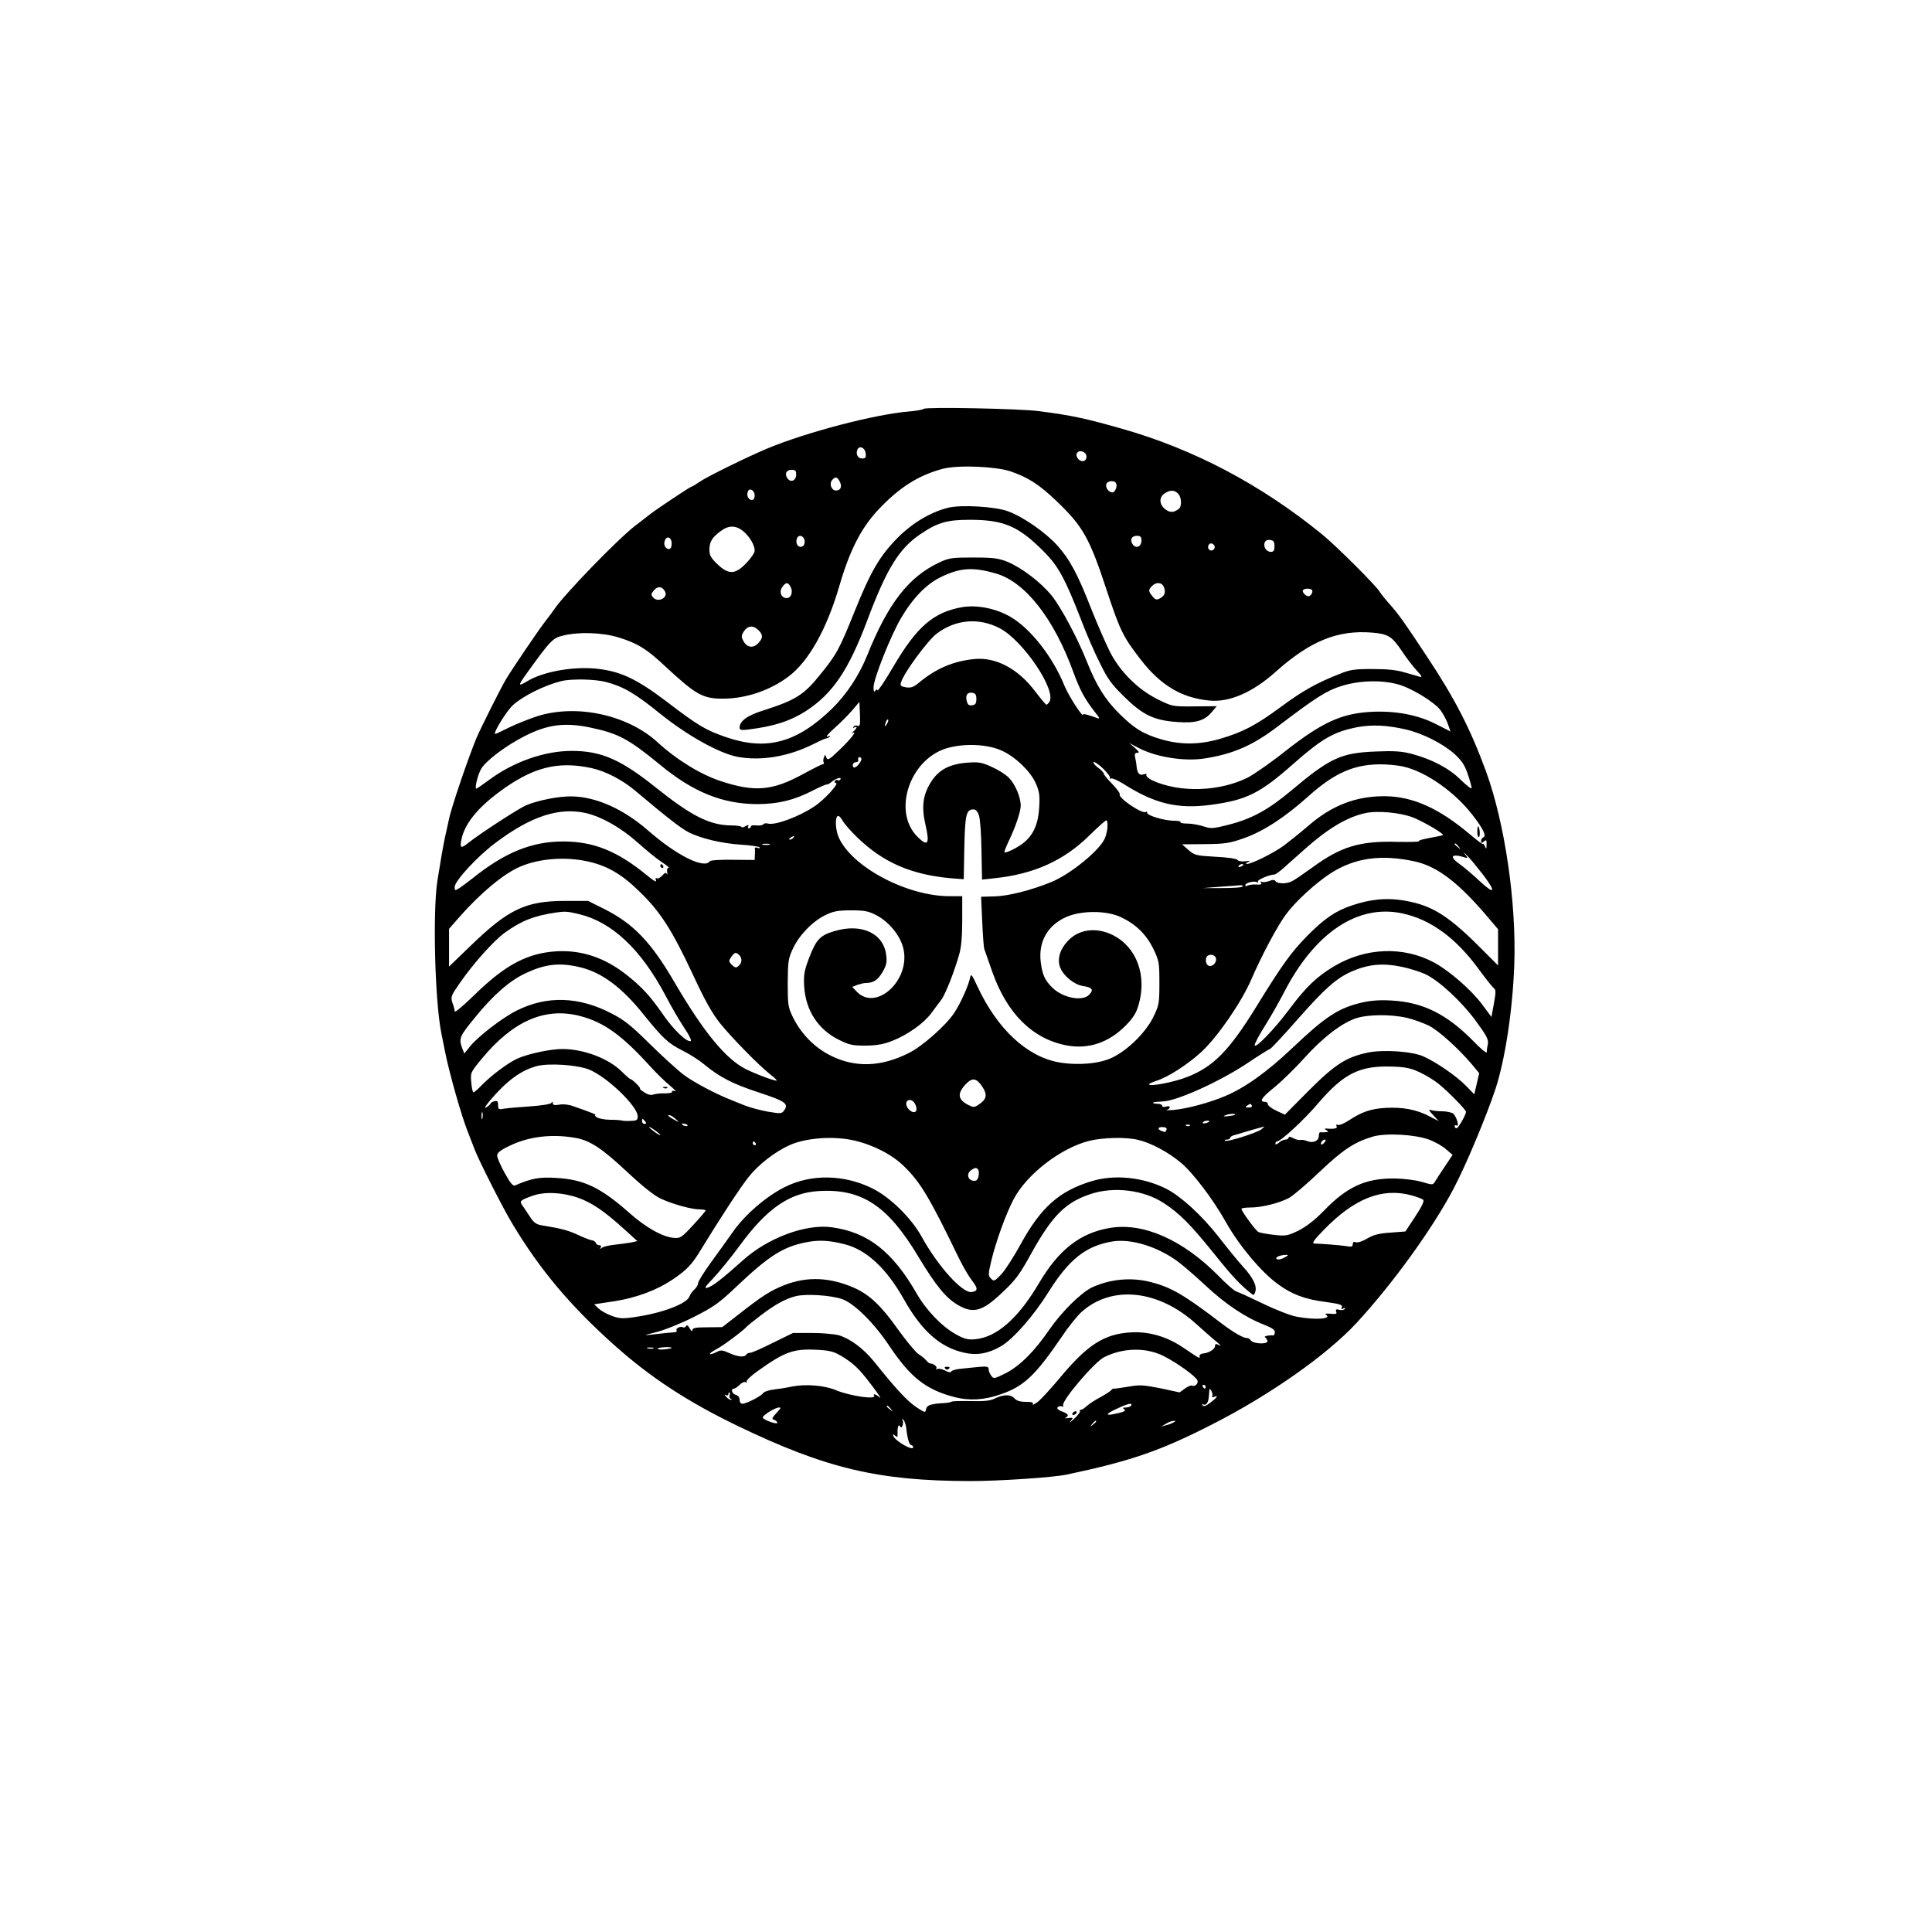 <?xml version="1.0" standalone="no"?>
<!DOCTYPE svg PUBLIC "-//W3C//DTD SVG 20010904//EN"
 "http://www.w3.org/TR/2001/REC-SVG-20010904/DTD/svg10.dtd">
<svg version="1.0" xmlns="http://www.w3.org/2000/svg"
 width="1024pt" height="1024pt" viewBox="0 0 1024 1024"
 preserveAspectRatio="xMidYMid meet">

<g transform="translate(0,1024) scale(0.1,-0.1)"
fill="#000000" stroke="none">
<path d="M4896 8073 c-4 -4 -40 -11 -79 -14 -181 -15 -544 -110 -752 -197
-107 -45 -317 -148 -359 -177 -20 -14 -39 -25 -42 -25 -6 0 -179 -115 -219
-146 -16 -13 -52 -40 -79 -61 -94 -73 -376 -364 -428 -442 -10 -14 -33 -46
-53 -71 -35 -46 -165 -237 -203 -300 -24 -39 -132 -255 -156 -310 -42 -101
-134 -369 -147 -435 -6 -27 -15 -70 -21 -95 -11 -54 -24 -128 -40 -230 -25
-167 -13 -634 21 -805 6 -27 14 -72 20 -100 22 -111 88 -344 121 -425 12 -30
28 -72 36 -93 22 -58 151 -314 202 -397 145 -241 304 -430 534 -636 193 -173
388 -301 654 -430 471 -227 748 -293 1234 -294 159 0 438 19 512 34 338 71
498 126 768 264 310 157 612 370 769 539 194 210 406 504 516 714 68 130 171
377 221 526 51 155 91 414 100 658 12 332 -50 753 -150 1027 -83 226 -164 384
-314 610 -118 179 -150 224 -196 275 -24 27 -47 56 -53 66 -16 30 -233 246
-307 306 -325 264 -680 451 -1061 559 -194 55 -263 70 -440 93 -100 13 -598
23 -609 12z m-308 -236 c3 -22 -1 -27 -18 -27 -23 0 -35 22 -26 46 10 25 41
12 44 -19z m1170 -13 c4 -27 -22 -38 -42 -18 -8 8 -13 21 -9 30 8 22 47 13 51
-12z m-403 -82 c94 -32 153 -70 244 -157 141 -135 175 -195 266 -471 71 -216
88 -250 181 -370 105 -136 217 -203 363 -217 106 -11 231 43 353 153 183 163
328 222 511 207 85 -7 105 -20 158 -99 23 -35 58 -80 78 -102 27 -29 31 -37
16 -33 -11 3 -47 14 -80 23 -41 13 -95 18 -170 18 -95 0 -119 -3 -175 -26
-122 -48 -195 -89 -310 -174 -133 -98 -202 -134 -320 -169 -108 -32 -207 -34
-310 -5 -98 28 -148 58 -229 139 -72 71 -121 149 -171 276 -49 123 -135 284
-185 347 -56 70 -161 150 -235 180 -47 19 -74 23 -180 23 -115 0 -130 -2 -183
-27 -161 -76 -270 -216 -380 -490 -44 -109 -109 -207 -186 -283 -187 -182
-348 -226 -563 -152 -109 38 -145 59 -313 187 -153 116 -236 157 -351 173
-128 19 -302 -10 -390 -64 -48 -29 -49 -24 -8 34 131 182 143 195 197 208 84
21 210 17 297 -10 100 -31 148 -61 244 -151 166 -154 201 -174 312 -173 120 1
246 44 343 117 107 80 203 251 270 481 55 189 115 305 204 401 112 120 216
186 347 220 80 20 276 12 355 -14z m-1135 -17 c0 -32 -28 -45 -46 -21 -17 24
-7 46 22 46 19 0 24 -5 24 -25z m230 -36 c15 -27 6 -49 -19 -49 -24 0 -37 35
-21 55 17 20 27 19 40 -6z m1465 -9 c9 -15 -4 -50 -19 -50 -20 0 -39 27 -32
45 6 17 42 20 51 5z m-1915 -66 c0 -15 -6 -24 -15 -24 -18 0 -30 24 -21 45 8
22 36 6 36 -21z m2244 10 c19 -19 21 -68 4 -81 -27 -21 -47 -21 -72 -2 -32 25
-34 63 -4 83 29 20 52 20 72 0z m-2304 -200 c34 -29 60 -73 60 -103 0 -11 -20
-40 -44 -65 -59 -62 -94 -63 -154 -6 -35 34 -42 47 -42 78 1 42 14 63 61 98
42 31 80 30 119 -2z m325 -54 c0 -16 -6 -26 -18 -28 -19 -4 -32 20 -23 44 9
25 41 13 41 -16z m1785 5 c0 -32 -28 -45 -46 -21 -17 24 -7 46 22 46 19 0 24
-5 24 -25z m-2490 -15 c0 -20 -5 -30 -15 -30 -18 0 -30 24 -21 45 10 28 36 17
36 -15z m3195 -15 c0 -23 -5 -30 -19 -30 -24 0 -41 27 -33 49 4 11 15 16 29
14 18 -2 23 -9 23 -33z m-319 4 c10 -17 -13 -36 -27 -22 -12 12 -4 33 11 33 5
0 12 -5 16 -11z m-1156 -149 c155 -46 306 -238 410 -525 34 -93 60 -141 114
-210 25 -31 27 -37 11 -31 -38 15 -75 25 -75 19 0 -19 -76 99 -97 150 -63 156
-181 306 -288 368 -78 45 -177 64 -255 51 -153 -27 -241 -104 -365 -315 -44
-75 -82 -132 -84 -126 -2 7 -6 6 -12 -2 -6 -10 -9 -4 -9 18 0 45 90 271 144
364 63 108 135 182 210 219 103 51 172 56 296 20z m-1090 -70 c15 -27 3 -60
-20 -60 -29 0 -42 32 -24 58 19 27 30 28 44 2z m1979 -2 c11 -29 4 -46 -22
-60 -17 -9 -24 -7 -39 12 -22 27 -22 34 -2 54 22 23 53 20 63 -6z m-2646 -20
c23 -35 -36 -66 -63 -33 -10 13 -9 19 6 36 20 23 42 22 57 -3z m3430 6 c9 -9
-4 -34 -18 -34 -16 0 -37 25 -28 33 8 9 38 9 46 1z m-1652 -205 c123 -66 300
-328 261 -389 -5 -8 -12 -15 -16 -15 -3 0 -30 32 -59 70 -89 119 -207 183
-322 172 -112 -11 -204 -50 -295 -126 -28 -23 -42 -28 -68 -24 -28 5 -32 9
-26 27 14 49 141 221 188 257 101 77 226 87 337 28z m-1281 -9 c25 -25 25 -41
-1 -69 -26 -28 -59 -24 -78 10 -13 24 -13 29 2 53 21 31 50 33 77 6z m-807
-275 c91 -24 153 -60 285 -167 144 -116 311 -209 409 -229 127 -24 274 1 408
69 28 14 56 27 63 28 8 1 17 6 20 10 4 4 -2 4 -13 0 -11 -3 6 16 37 44 32 28
74 71 95 95 l38 45 3 -66 c2 -56 0 -65 -12 -61 -9 4 -18 1 -22 -5 -4 -7 -3 -8
4 -4 19 11 14 -5 -5 -21 -10 -8 -12 -11 -5 -8 28 15 -6 -30 -69 -90 -54 -52
-63 -57 -69 -40 -6 17 -7 17 -13 1 -4 -10 -5 -22 -1 -27 3 -5 1 -9 -4 -9 -5 0
-53 -24 -108 -54 -162 -88 -255 -95 -434 -36 -107 35 -235 114 -335 206 -158
145 -428 204 -637 138 -46 -15 -113 -42 -150 -60 -37 -19 -70 -34 -73 -34 -15
0 59 121 94 153 53 48 167 105 256 127 52 13 178 11 238 -5z m4192 -11 c72
-18 195 -93 230 -138 13 -18 31 -50 39 -73 l14 -40 -77 39 c-97 50 -218 72
-346 65 -156 -9 -258 -56 -451 -207 -75 -60 -165 -122 -198 -140 -152 -77
-367 -83 -511 -15 -19 10 -32 22 -29 27 4 6 -1 8 -14 4 -23 -8 -34 5 -38 43
-1 14 -5 36 -8 49 -3 16 0 22 12 22 13 0 9 7 -13 26 l-30 26 47 -25 c94 -50
245 -74 353 -57 153 24 258 70 393 174 196 149 254 186 332 210 91 29 208 33
295 10z m-2230 -79 c0 -23 -5 -31 -22 -33 -17 -3 -24 3 -29 22 -8 32 3 48 29
44 17 -2 22 -10 22 -33z m-474 -132 c-12 -20 -14 -14 -5 12 4 9 9 14 11 11 3
-2 0 -13 -6 -23z m-1573 -19 c149 -31 203 -60 370 -197 176 -146 334 -209 518
-209 109 1 193 21 288 70 39 20 74 35 78 34 4 -1 17 6 27 15 22 18 55 27 45
12 -3 -5 -9 -7 -14 -4 -5 3 -11 1 -15 -5 -3 -5 -1 -10 5 -10 21 0 -62 -91
-115 -125 -82 -55 -209 -101 -245 -90 -10 3 -21 1 -24 -4 -4 -5 -20 -8 -36 -6
-17 2 -30 0 -30 -5 0 -6 -5 -10 -11 -10 -5 0 -7 5 -3 11 4 8 0 8 -15 0 -11 -7
-21 -8 -21 -4 0 4 -24 8 -53 8 -116 1 -211 49 -406 205 -182 145 -285 190
-441 190 -144 0 -309 -58 -438 -154 -34 -25 -64 -46 -67 -46 -11 0 8 76 26
106 27 44 132 123 231 173 120 61 211 73 346 45z m4322 -10 c89 -20 197 -75
258 -129 39 -36 55 -59 71 -107 12 -34 21 -68 21 -75 0 -7 -25 12 -57 43 -62
62 -153 110 -263 139 -50 13 -92 16 -185 12 -187 -7 -244 -33 -451 -207 -123
-103 -209 -150 -335 -182 -79 -20 -90 -21 -130 -8 -24 8 -63 15 -86 15 -22 0
-39 3 -36 8 2 4 -13 7 -35 7 -49 0 -142 27 -142 42 0 6 -3 9 -6 5 -16 -16
-150 75 -139 93 3 4 -15 29 -40 55 -25 25 -45 50 -45 55 0 5 -13 19 -30 31
-16 12 -27 26 -24 30 2 4 25 -10 49 -33 24 -23 41 -46 38 -51 -3 -6 -1 -7 5
-3 6 3 35 -9 64 -27 168 -107 287 -136 465 -113 191 26 260 60 441 220 150
132 213 168 337 192 77 14 155 11 255 -12z m-2137 -114 c72 -34 150 -110 177
-172 19 -43 22 -65 18 -128 -5 -86 -30 -143 -79 -184 -30 -26 -98 -60 -105
-53 -2 2 8 28 22 58 36 74 64 157 64 189 0 45 -29 113 -62 147 -16 17 -57 43
-91 58 -52 24 -69 27 -127 23 -96 -7 -154 -37 -195 -102 -44 -69 -52 -133 -29
-231 23 -99 11 -115 -44 -59 -131 131 -43 403 149 466 94 30 224 25 302 -12z
m-756 -63 c-18 -27 -37 -33 -37 -13 0 9 7 16 15 16 8 0 14 3 14 8 -3 16 2 23
12 17 7 -5 6 -14 -4 -28z m-1422 -28 c74 -16 162 -62 227 -116 176 -148 247
-203 286 -223 65 -34 176 -60 280 -67 51 -3 95 -10 98 -14 3 -5 -2 -6 -11 -3
-9 4 -15 3 -14 -2 1 -5 1 -21 0 -36 l-1 -26 -115 1 c-68 1 -119 -2 -123 -8
-30 -42 -176 31 -329 165 -130 113 -276 178 -405 179 -68 1 -177 -21 -239 -47
-42 -18 -249 -153 -309 -201 -36 -29 -43 -26 -35 16 15 82 82 167 199 254 177
132 311 167 491 128z m4307 7 c117 -27 270 -135 363 -256 56 -72 75 -112 57
-118 -6 -2 -12 -11 -12 -19 0 -13 3 -13 15 -3 13 11 15 8 14 -16 0 -25 -1 -26
-9 -9 -5 11 -9 16 -9 12 -1 -5 -31 18 -68 49 -165 140 -305 203 -454 204 -154
0 -279 -48 -406 -158 -43 -37 -102 -84 -130 -105 -52 -38 -172 -98 -195 -96
-7 0 -4 5 7 10 15 7 12 8 -15 4 -19 -2 -38 1 -41 7 -4 7 -53 14 -117 17 -103
6 -111 8 -143 36 l-34 30 120 1 c106 1 130 4 207 31 103 36 217 110 342 222
137 123 240 169 381 170 39 0 96 -5 127 -13z m-2253 -259 c6 -18 12 -101 13
-185 l3 -154 65 7 c211 22 370 94 507 230 46 45 85 80 88 77 10 -10 5 -63 -9
-95 -28 -65 -182 -190 -284 -232 -108 -44 -230 -75 -303 -76 l-69 -2 6 -131
c3 -72 8 -138 11 -146 3 -8 22 -62 42 -120 78 -222 214 -357 395 -391 115 -21
221 14 311 104 42 43 57 67 70 112 45 155 -11 306 -137 369 -89 44 -183 31
-241 -34 -41 -45 -55 -97 -37 -140 18 -44 74 -89 120 -96 49 -8 58 -19 34 -45
-35 -39 -142 -19 -198 38 -39 38 -52 69 -60 135 -13 107 37 195 136 238 80 35
212 35 289 -1 80 -38 134 -91 172 -168 30 -63 32 -72 32 -181 0 -110 -2 -118
-33 -182 -39 -79 -133 -173 -216 -213 -67 -33 -180 -43 -282 -26 -171 30 -329
177 -435 406 -27 59 -33 66 -37 45 -7 -40 -51 -139 -86 -191 -43 -64 -168
-175 -237 -209 -147 -75 -285 -80 -414 -16 -86 42 -159 116 -202 204 -26 53
-28 65 -28 182 1 115 3 130 28 183 33 71 104 144 172 177 41 20 65 25 135 25
72 0 93 -4 135 -26 68 -35 130 -112 144 -181 35 -167 -148 -331 -249 -223
l-23 24 27 11 c15 5 35 10 44 10 41 0 64 15 89 57 21 36 25 53 20 90 -13 116
-130 171 -274 128 -76 -22 -97 -45 -133 -138 -27 -70 -31 -92 -28 -152 7 -129
73 -231 184 -286 56 -28 73 -31 144 -31 60 1 96 8 141 26 82 33 165 92 205
146 18 25 42 56 53 71 21 27 70 151 95 241 11 37 16 97 16 182 l0 126 -67 0
c-229 0 -523 158 -589 315 -16 39 -19 101 -4 110 5 3 16 -7 24 -22 8 -15 43
-56 78 -90 138 -134 287 -199 499 -218 l67 -5 3 168 c4 176 10 202 49 202 12
0 22 -12 29 -33z m-2081 13 c83 -20 185 -78 272 -156 47 -42 105 -89 130 -105
25 -16 40 -29 33 -29 -6 0 -9 -10 -7 -22 2 -13 1 -17 -2 -10 -4 9 -11 7 -24
-9 -11 -11 -24 -18 -29 -14 -7 4 -8 -1 -4 -12 4 -11 -15 0 -47 27 -156 128
-282 180 -445 180 -167 0 -309 -58 -480 -195 -22 -17 -52 -40 -67 -50 -27 -17
-28 -17 -28 4 0 32 121 163 218 235 188 141 336 189 480 156z m4382 -23 c57
-23 164 -86 158 -93 -2 -1 -15 -5 -28 -7 -85 -16 -100 -20 -100 -26 0 -3 -51
-4 -114 -3 -198 6 -300 -25 -452 -137 -45 -32 -92 -65 -105 -71 -28 -16 -79
-15 -89 0 -5 8 -15 8 -34 0 -15 -5 -32 -7 -38 -4 -7 4 -8 2 -4 -5 5 -8 -2 -11
-26 -9 -19 1 -39 -2 -46 -6 -7 -4 -12 -3 -12 2 0 13 48 25 62 16 6 -4 8 -3 5
3 -6 9 60 37 88 38 5 0 28 16 49 35 22 19 71 64 110 98 123 110 225 171 321
192 66 15 189 3 255 -23z m-3285 -107 c-3 -5 -12 -10 -18 -10 -7 0 -6 4 3 10
19 12 23 12 15 0z m-127 -37 c-10 -2 -26 -2 -35 0 -10 3 -2 5 17 5 19 0 27 -2
18 -5z m3653 -10 c13 -16 12 -17 -3 -4 -10 7 -18 15 -18 17 0 8 8 3 21 -13z
m127 -146 c72 -94 67 -113 -12 -40 -35 33 -82 73 -104 89 -65 45 -52 63 27 38
11 -4 10 2 -4 18 -10 13 -5 10 11 -7 17 -16 53 -61 82 -98z m-358 67 c120 -27
233 -114 389 -299 l51 -60 0 -96 0 -96 -112 112 c-165 163 -252 213 -406 235
-81 11 -161 3 -254 -28 -88 -29 -147 -69 -238 -161 -86 -87 -133 -152 -274
-381 -142 -230 -227 -316 -366 -369 -68 -27 -200 -52 -200 -38 0 3 17 11 38
18 65 21 166 86 241 155 85 79 209 259 262 380 56 130 139 285 183 345 50 69
158 168 238 220 129 83 269 102 448 63z m-4393 2 c107 -22 186 -67 281 -160
111 -107 172 -202 281 -434 66 -143 105 -212 147 -265 63 -78 207 -225 266
-271 21 -16 36 -31 35 -33 -6 -5 -109 33 -165 61 -106 54 -222 195 -376 458
-125 215 -219 313 -375 391 l-84 42 -121 0 c-210 0 -302 -44 -503 -239 l-113
-109 0 100 0 100 56 64 c112 127 236 230 322 266 97 42 234 53 349 29z m3483
-20 c0 -2 -7 -7 -16 -10 -8 -3 -12 -2 -9 4 6 10 25 14 25 6z m-4 -115 c-3 -5
-52 -8 -108 -8 l-103 0 90 7 c50 3 98 7 108 8 10 1 16 -2 13 -7z m-3517 -146
c175 -42 328 -186 458 -431 31 -60 77 -138 101 -174 25 -36 39 -66 33 -68 -21
-7 -91 60 -147 141 -68 98 -109 143 -189 207 -118 94 -240 135 -374 128 -154
-9 -272 -71 -433 -228 -59 -58 -108 -99 -108 -91 0 8 -5 29 -12 46 -10 31 -8
37 40 106 71 103 180 224 238 266 90 64 153 89 274 107 46 6 55 6 119 -9z
m4363 4 c151 -32 286 -131 408 -299 34 -47 69 -90 77 -97 12 -9 12 -21 1 -82
l-13 -71 -50 67 c-57 77 -175 179 -255 222 -163 87 -363 79 -530 -21 -92 -55
-149 -110 -237 -228 -78 -105 -183 -213 -183 -189 0 8 24 54 54 101 30 48 76
128 102 179 163 316 390 468 626 418z m-3514 -221 c17 -17 15 -43 -4 -58 -12
-11 -18 -10 -35 6 -17 18 -18 21 -3 42 17 25 25 27 42 10z m2526 -14 c7 -19
-10 -44 -31 -44 -17 0 -27 24 -19 45 7 20 42 19 50 -1z m-3376 -49 c120 -27
228 -107 348 -258 96 -119 126 -147 199 -184 39 -19 92 -53 118 -75 82 -68
151 -103 291 -149 140 -46 158 -59 131 -96 -12 -16 -19 -16 -85 -5 -40 7 -95
22 -123 33 -29 12 -61 25 -72 29 -84 33 -200 95 -251 133 -34 26 -115 100
-180 164 -95 94 -135 127 -200 160 -174 92 -346 97 -505 17 -76 -38 -201 -134
-247 -189 l-31 -39 -10 25 c-21 56 -17 64 68 168 97 119 182 193 267 233 103
48 177 57 282 33z m4365 0 c38 -8 92 -25 121 -38 73 -34 194 -146 271 -252 55
-75 65 -95 61 -119 -4 -16 -6 -35 -6 -43 0 -8 -33 19 -72 60 -140 142 -266
205 -432 214 -64 4 -111 0 -159 -11 -123 -29 -191 -73 -371 -244 -131 -124
-250 -209 -354 -252 -83 -35 -199 -66 -272 -73 -30 -2 -47 -2 -37 0 9 2 17 9
17 14 0 6 -9 7 -20 4 -11 -4 -20 -2 -20 4 0 6 -12 11 -27 11 -14 0 -24 3 -21
6 3 3 25 5 49 6 73 1 304 105 452 204 61 41 114 74 118 74 4 0 71 71 148 159
143 162 204 216 285 252 90 39 166 46 269 24z m-4359 -260 c128 -33 224 -103
376 -271 30 -33 75 -77 100 -97 25 -21 36 -34 26 -30 -11 3 -17 2 -14 -3 4 -5
-13 -9 -35 -9 -23 1 -51 -2 -63 -6 -14 -5 -31 -1 -50 12 -16 10 -26 19 -22 19
9 0 -40 50 -50 50 -4 1 -25 19 -47 41 -70 69 -201 119 -315 119 -62 0 -180
-25 -236 -50 -50 -22 -142 -91 -193 -144 -19 -20 -38 -36 -42 -36 -3 0 -9 24
-11 52 -5 52 -5 53 55 126 166 201 336 275 521 227z m4384 -10 c34 -8 86 -27
115 -41 53 -27 157 -121 228 -205 l39 -47 -13 -56 -13 -56 -44 45 c-52 53
-157 125 -226 156 -60 27 -213 37 -295 20 -113 -24 -173 -62 -311 -200 l-128
-129 -45 21 c-25 12 -45 27 -45 34 0 7 -6 13 -14 13 -34 0 -21 21 47 76 40 32
112 103 160 156 98 109 195 183 271 210 64 22 188 23 274 3z m-4338 -273 c95
-37 260 -195 260 -249 0 -20 -6 -23 -37 -24 -21 -1 -42 0 -48 2 -5 2 -32 4
-60 4 -27 0 -59 6 -70 12 -11 7 -15 13 -10 13 10 1 -22 14 -114 46 -27 10 -57
13 -77 9 -24 -4 -34 -2 -34 7 0 9 -3 10 -8 2 -4 -6 -54 -14 -112 -18 -58 -4
-120 -9 -137 -12 -30 -6 -33 -4 -33 19 0 20 -4 24 -20 20 -11 -3 -20 -8 -20
-12 0 -3 -10 -12 -22 -20 -14 -9 -7 5 19 36 89 105 165 161 250 183 64 16 211
6 273 -18z m4404 -15 c33 -15 80 -44 104 -64 53 -44 142 -135 142 -146 0 -16
-41 -87 -50 -87 -6 0 -10 5 -10 11 0 5 5 7 10 4 17 -11 0 48 -18 63 -9 6 -35
12 -58 12 -23 0 -51 3 -61 7 -13 4 -9 -4 12 -26 l30 -33 -48 25 c-68 36 -142
50 -233 45 -81 -5 -126 -21 -199 -69 -22 -14 -46 -24 -54 -21 -8 3 -11 0 -7
-7 7 -11 -10 -16 -49 -13 -16 2 -17 0 -5 -8 13 -8 12 -10 -5 -11 -11 -1 -23
-1 -27 0 -5 0 -8 -8 -8 -19 0 -26 -28 -40 -59 -29 -13 6 -31 9 -40 7 -9 -1
-26 3 -38 10 -15 8 -23 9 -23 2 0 -5 -8 -10 -17 -10 -9 0 -25 -7 -35 -17 -11
-9 -18 -11 -18 -5 0 7 4 12 8 12 20 0 145 115 220 204 134 156 218 198 387
193 73 -2 101 -8 149 -30z m-2318 -76 c29 -44 24 -68 -21 -97 -21 -14 -26 -14
-54 0 -55 29 -58 60 -13 109 35 37 57 34 88 -12z m-356 -92 c16 -30 6 -53 -19
-40 -21 12 -34 38 -25 52 9 16 33 10 44 -12z m1785 -9 c3 -6 -4 -10 -17 -10
-18 0 -20 2 -8 10 19 12 18 12 25 0z m-4078 -67 c-3 -10 -5 -4 -5 12 0 17 2
24 5 18 2 -7 2 -21 0 -30z m3988 18 c-3 -2 -20 -5 -37 -7 -26 -2 -28 -1 -13 5
21 9 58 10 50 2z m-2964 -22 c19 -16 20 -18 4 -10 -34 17 -51 31 -39 31 7 0
22 -9 35 -21z m-162 -12 c8 -10 7 -14 -2 -14 -8 0 -14 6 -14 14 0 7 1 13 2 13
2 0 8 -6 14 -13z m2991 -1 c0 -2 -9 -6 -20 -9 -11 -3 -18 -1 -14 4 5 9 34 13
34 5z m-2769 -24 c-7 -2 -18 1 -23 6 -8 8 -4 9 13 5 13 -4 18 -8 10 -11z
m2666 2 c-3 -3 -12 -4 -19 -1 -8 3 -5 6 6 6 11 1 17 -2 13 -5z m-2807 -50 c0
-3 -13 4 -30 16 -16 12 -30 24 -30 26 0 3 14 -4 30 -16 17 -12 30 -24 30 -26z
m2683 29 c-6 -15 -6 -15 -27 -7 -24 9 -19 22 8 20 14 0 22 -6 19 -13z m502 1
c-25 -19 -184 -69 -192 -60 -4 3 1 6 10 6 10 0 17 4 17 9 0 5 9 11 20 14 11 3
22 6 25 7 6 3 129 38 135 39 3 0 -4 -6 -15 -15z m889 -54 c32 -12 73 -35 91
-52 l34 -29 -42 -63 c-23 -34 -47 -71 -52 -80 -10 -17 -13 -17 -70 0 -35 10
-95 17 -145 18 -153 1 -251 -44 -375 -173 -47 -48 -91 -82 -132 -103 -58 -28
-67 -30 -130 -23 -37 4 -75 11 -83 15 -15 8 -90 110 -90 123 0 4 22 7 48 7 58
0 148 22 203 50 22 12 95 74 162 138 125 119 186 159 284 188 69 20 223 11
297 -16z m-4530 10 c82 -13 144 -54 285 -186 76 -71 140 -122 173 -137 62 -29
163 -57 207 -57 17 0 31 -3 31 -6 0 -3 -30 -38 -66 -77 -61 -66 -68 -71 -102
-68 -59 4 -151 56 -237 133 -153 135 -241 177 -390 185 -87 5 -127 -2 -215
-40 -11 -5 -26 13 -55 66 -22 39 -40 81 -40 92 0 15 17 29 66 52 98 48 219 64
343 43z m1484 -15 c103 -24 201 -75 264 -137 87 -85 135 -165 292 -490 21 -42
51 -94 67 -114 34 -43 33 -58 -2 -62 -49 -6 -178 137 -264 293 -55 100 -169
212 -265 258 -147 72 -320 75 -457 7 -97 -47 -212 -145 -277 -237 -26 -37 -79
-111 -117 -163 -38 -52 -69 -102 -69 -111 0 -9 -9 -24 -20 -34 -11 -10 -22
-25 -25 -35 -13 -40 -145 -90 -293 -111 -62 -9 -80 -8 -120 7 -26 9 -57 27
-70 39 l-23 22 106 16 c117 18 226 59 308 114 77 52 104 80 151 158 99 162
209 331 254 387 51 65 141 135 218 169 87 39 236 49 342 24z m1502 4 c67 -15
158 -63 226 -119 64 -52 173 -195 243 -320 70 -124 186 -262 274 -326 73 -54
144 -81 256 -95 72 -10 88 -15 83 -27 -4 -11 -1 -13 8 -7 8 5 11 4 7 -3 -4 -5
-17 -8 -29 -4 -16 4 -20 2 -16 -10 5 -12 -1 -14 -30 -11 -24 2 -32 0 -24 -5
34 -23 -57 -29 -154 -11 -33 6 -111 36 -179 69 -66 32 -129 61 -140 64 -12 3
-57 42 -100 87 -188 189 -395 280 -571 251 -158 -26 -273 -115 -379 -296 -109
-184 -222 -283 -335 -294 -39 -4 -58 1 -100 24 -76 41 -160 128 -212 219 -127
221 -258 324 -448 350 -138 20 -342 -56 -475 -177 -105 -94 -157 -135 -185
-143 -20 -6 -14 4 31 51 31 33 95 111 141 174 143 195 262 277 414 287 230 15
369 -76 531 -347 93 -154 146 -219 209 -256 83 -49 132 -35 241 70 66 62 90
95 148 201 112 202 182 272 314 316 125 42 284 22 390 -48 84 -55 143 -115
267 -269 97 -121 136 -163 201 -214 7 -6 13 -1 17 16 8 31 -14 74 -68 133 -23
25 -81 96 -129 158 -87 111 -197 212 -275 252 -123 62 -275 78 -398 40 -170
-52 -267 -138 -374 -333 -35 -64 -81 -136 -102 -159 -36 -38 -40 -40 -55 -24
-16 15 -16 22 1 94 24 101 77 248 118 326 70 134 252 274 404 311 70 17 192
20 254 5z m990 -14 c-7 -9 -15 -13 -17 -11 -7 7 7 26 19 26 6 0 6 -6 -2 -15z
m-3015 -5 c3 -5 1 -10 -4 -10 -6 0 -11 5 -11 10 0 6 2 10 4 10 3 0 8 -4 11
-10z m1180 -141 c4 -5 4 -21 1 -35 -5 -19 -12 -25 -29 -22 -28 4 -35 38 -11
55 22 16 31 16 39 2z m-2119 -148 c71 -26 134 -68 236 -160 l76 -69 -31 -7
c-18 -3 -57 -9 -87 -12 -30 -3 -61 -10 -69 -16 -12 -9 -13 -9 -7 1 4 7 2 12
-8 12 -8 0 -16 6 -18 12 -3 7 -11 13 -19 14 -8 0 -41 13 -74 28 -54 25 -86 34
-196 52 -28 5 -41 15 -62 48 -15 22 -32 49 -39 58 -16 22 -10 27 54 50 65 23
158 19 244 -11z m4413 14 c30 -8 59 -19 64 -24 7 -7 -7 -36 -42 -89 l-52 -79
-78 -6 c-61 -4 -89 -11 -124 -31 -25 -15 -51 -24 -61 -20 -11 4 -16 1 -16 -10
0 -13 -7 -16 -32 -11 -31 5 -130 13 -172 14 -14 1 -2 19 50 72 162 167 309
225 463 184z m-3001 -260 c114 -29 220 -127 312 -290 95 -170 194 -257 322
-285 66 -15 127 -4 194 35 65 38 174 163 252 288 108 173 199 244 338 267 99
16 240 -27 349 -108 22 -16 87 -72 144 -125 106 -99 213 -171 313 -209 40 -16
56 -27 55 -39 -1 -10 -4 -17 -7 -17 -25 2 -53 -4 -45 -10 6 -4 11 -13 13 -19
3 -19 -72 -17 -88 2 -6 8 -15 14 -18 13 -18 -3 -74 29 -142 81 -191 146 -262
188 -368 215 -104 28 -218 17 -315 -28 -59 -29 -160 -129 -225 -223 -80 -117
-158 -194 -233 -232 -58 -29 -63 -30 -75 -13 -7 9 -14 25 -14 34 0 15 -8 17
-52 13 -29 -3 -73 -7 -98 -10 -24 -2 -46 -9 -48 -14 -2 -7 -14 -5 -33 5 -16 8
-35 12 -41 8 -6 -4 -8 -3 -5 3 6 10 -14 25 -35 27 -4 1 -13 8 -20 17 -7 8 -25
23 -40 32 -14 9 -64 69 -110 133 -86 122 -150 182 -228 217 -128 57 -250 63
-369 17 -79 -31 -118 -56 -257 -165 l-76 -59 -79 -1 c-63 0 -79 -3 -79 -15 -1
-9 -6 -6 -14 9 -9 16 -16 20 -20 12 -4 -6 -11 -9 -16 -6 -12 8 -41 -6 -34 -16
3 -5 -1 -9 -8 -10 -21 -1 -60 -5 -118 -12 -52 -6 -51 -5 20 13 41 10 130 46
196 79 108 55 134 73 235 169 165 156 240 203 358 227 70 14 122 12 209 -10z
m2329 -71 c-15 -8 -33 -12 -39 -8 -14 9 15 22 47 23 16 0 15 -2 -8 -15z
m-2342 -220 c65 -24 169 -128 249 -248 111 -166 194 -232 346 -271 77 -20 157
-16 244 15 123 42 184 100 325 307 34 51 81 109 103 129 160 144 407 119 608
-63 41 -37 91 -81 110 -96 19 -16 25 -24 13 -17 -19 9 -23 8 -23 -4 0 -17 -34
-38 -65 -40 -11 -1 -19 -8 -17 -15 3 -14 1 -13 -86 46 -87 59 -182 87 -280 81
-139 -8 -229 -66 -373 -239 -50 -60 -104 -119 -121 -131 -18 -12 -28 -17 -24
-10 5 9 -5 12 -37 12 -31 0 -49 6 -61 19 -20 22 -59 21 -107 -3 -20 -10 -56
-14 -124 -12 -52 1 -98 0 -101 -3 -3 -3 -24 -7 -47 -8 -66 -4 -85 -11 -89 -33
-3 -19 -6 -18 -53 13 -48 33 -106 95 -222 240 -57 70 -124 120 -187 140 -23 6
-86 12 -142 12 l-101 0 -106 -52 c-58 -29 -112 -53 -121 -53 -8 0 -18 -4 -21
-10 -9 -15 -45 -12 -91 9 -36 16 -43 17 -68 4 -15 -8 -30 -12 -33 -9 -3 2 13
14 34 25 34 17 149 103 163 122 3 3 36 30 73 58 78 59 130 87 184 101 55 14
190 5 248 -16z m-1002 -261 c-7 -2 -21 -2 -30 0 -10 3 -4 5 12 5 17 0 24 -2
18 -5z m97 3 c0 -2 -18 -6 -39 -8 -22 -2 -37 0 -35 4 5 8 74 11 74 4z m894
-40 c68 -40 98 -68 166 -158 35 -46 54 -75 43 -65 -20 17 -38 23 -30 10 14
-23 -129 -2 -203 29 -59 25 -156 33 -227 20 -32 -7 -78 -14 -103 -17 -25 -3
-50 -11 -55 -19 -13 -17 -89 -56 -110 -56 -9 0 -15 9 -15 21 0 12 -8 23 -20
26 -20 5 -29 33 -10 33 6 0 19 9 30 20 12 12 26 18 32 14 6 -4 8 -3 5 3 -3 5
22 30 56 54 145 104 191 121 314 115 66 -3 91 -9 127 -30z m1713 -3 c70 -35
172 -108 180 -130 6 -16 -15 -35 -29 -27 -5 3 -21 -4 -37 -15 l-29 -21 -102
22 c-92 18 -111 19 -171 8 -38 -6 -72 -11 -75 -10 -4 1 -10 -2 -13 -7 -3 -5
-29 -22 -58 -38 -29 -15 -62 -37 -75 -49 -12 -11 -26 -20 -31 -18 -5 1 -6 -1
-3 -6 3 -5 -11 -24 -32 -43 -20 -19 -29 -24 -19 -13 17 21 17 21 -10 18 -15
-2 -22 -1 -15 2 20 10 14 21 -19 33 -18 6 -28 15 -24 21 4 6 14 9 22 6 8 -3
11 -1 8 4 -13 21 163 228 216 256 100 51 222 54 316 7z m223 -163 c0 -5 -2
-10 -4 -10 -3 0 -8 5 -11 10 -3 6 -1 10 4 10 6 0 11 -4 11 -10z m35 -50 c-3
-6 1 -7 9 -4 26 10 18 -2 -18 -30 -24 -18 -37 -23 -42 -14 -4 6 -3 8 4 4 6 -3
14 -1 19 6 8 14 9 18 12 58 1 22 3 23 12 7 5 -9 7 -22 4 -27z m-2558 6 c-3 -8
-1 -17 6 -20 8 -3 8 -5 1 -5 -6 -1 -18 7 -25 16 -10 11 -10 14 -1 9 6 -4 12
-2 12 3 0 6 3 11 6 11 3 0 4 -6 1 -14z m2128 -56 c-3 -5 -16 -10 -28 -10 -16
0 -18 -3 -9 -9 14 -9 -3 -16 -60 -27 -43 -8 -33 5 25 31 55 26 82 32 72 15z
m-1274 -17 c13 -16 12 -17 -3 -4 -10 7 -18 15 -18 17 0 8 8 3 21 -13z m-593
-8 c-39 -43 -40 -45 -24 -51 9 -3 16 -10 16 -15 0 -11 -73 15 -77 27 -4 11 64
53 85 54 11 0 11 -3 0 -15z m676 -100 c6 -53 16 -85 27 -85 5 0 9 -5 9 -11 0
-21 -94 32 -105 60 -4 11 -2 11 9 2 11 -9 14 -9 13 1 -1 40 4 62 12 50 7 -11
10 -10 15 3 3 9 3 22 0 28 -5 9 -4 9 4 2 7 -6 14 -29 16 -50z m1006 41 c0 -2
-8 -10 -17 -17 -16 -13 -17 -12 -4 4 13 16 21 21 21 13z m410 -5 c-8 -5 -26
-12 -40 -15 l-25 -7 25 15 c14 9 32 15 40 15 13 0 13 -1 0 -8z"/>
<path d="M5026 7549 c-93 -23 -189 -80 -267 -158 -96 -97 -144 -179 -230 -393
-80 -199 -95 -227 -183 -335 -85 -106 -130 -134 -299 -188 -87 -27 -127 -57
-127 -92 0 -12 9 -14 43 -10 139 17 225 45 308 98 142 92 226 216 325 479 103
275 169 382 281 458 95 64 142 77 268 77 177 -1 254 -34 388 -169 77 -77 113
-144 201 -371 25 -66 68 -165 96 -220 42 -86 62 -113 132 -181 97 -95 157
-123 281 -131 94 -7 141 7 179 52 l27 32 -117 -1 c-117 -1 -118 -1 -195 37
-105 52 -200 146 -254 252 -22 44 -66 145 -98 225 -74 190 -115 265 -181 339
-64 70 -178 150 -261 181 -66 25 -249 36 -317 19z"/>
<path d="M7830 5829 c0 -16 4 -28 9 -25 8 5 3 56 -5 56 -2 0 -4 -14 -4 -31z"/>
<path d="M3500 5650 c0 -5 5 -10 11 -10 5 0 7 5 4 10 -3 6 -8 10 -11 10 -2 0
-4 -4 -4 -10z"/>
<path d="M3518 4473 c7 -3 16 -2 19 1 4 3 -2 6 -13 5 -11 0 -14 -3 -6 -6z"/>
<path d="M5010 2986 c7 -7 13 -7 20 0 6 6 3 10 -10 10 -13 0 -16 -4 -10 -10z"/>
<path d="M5685 2750 c-3 -5 -2 -10 4 -10 5 0 13 5 16 10 3 6 2 10 -4 10 -5 0
-13 -4 -16 -10z"/>
</g>
</svg>
